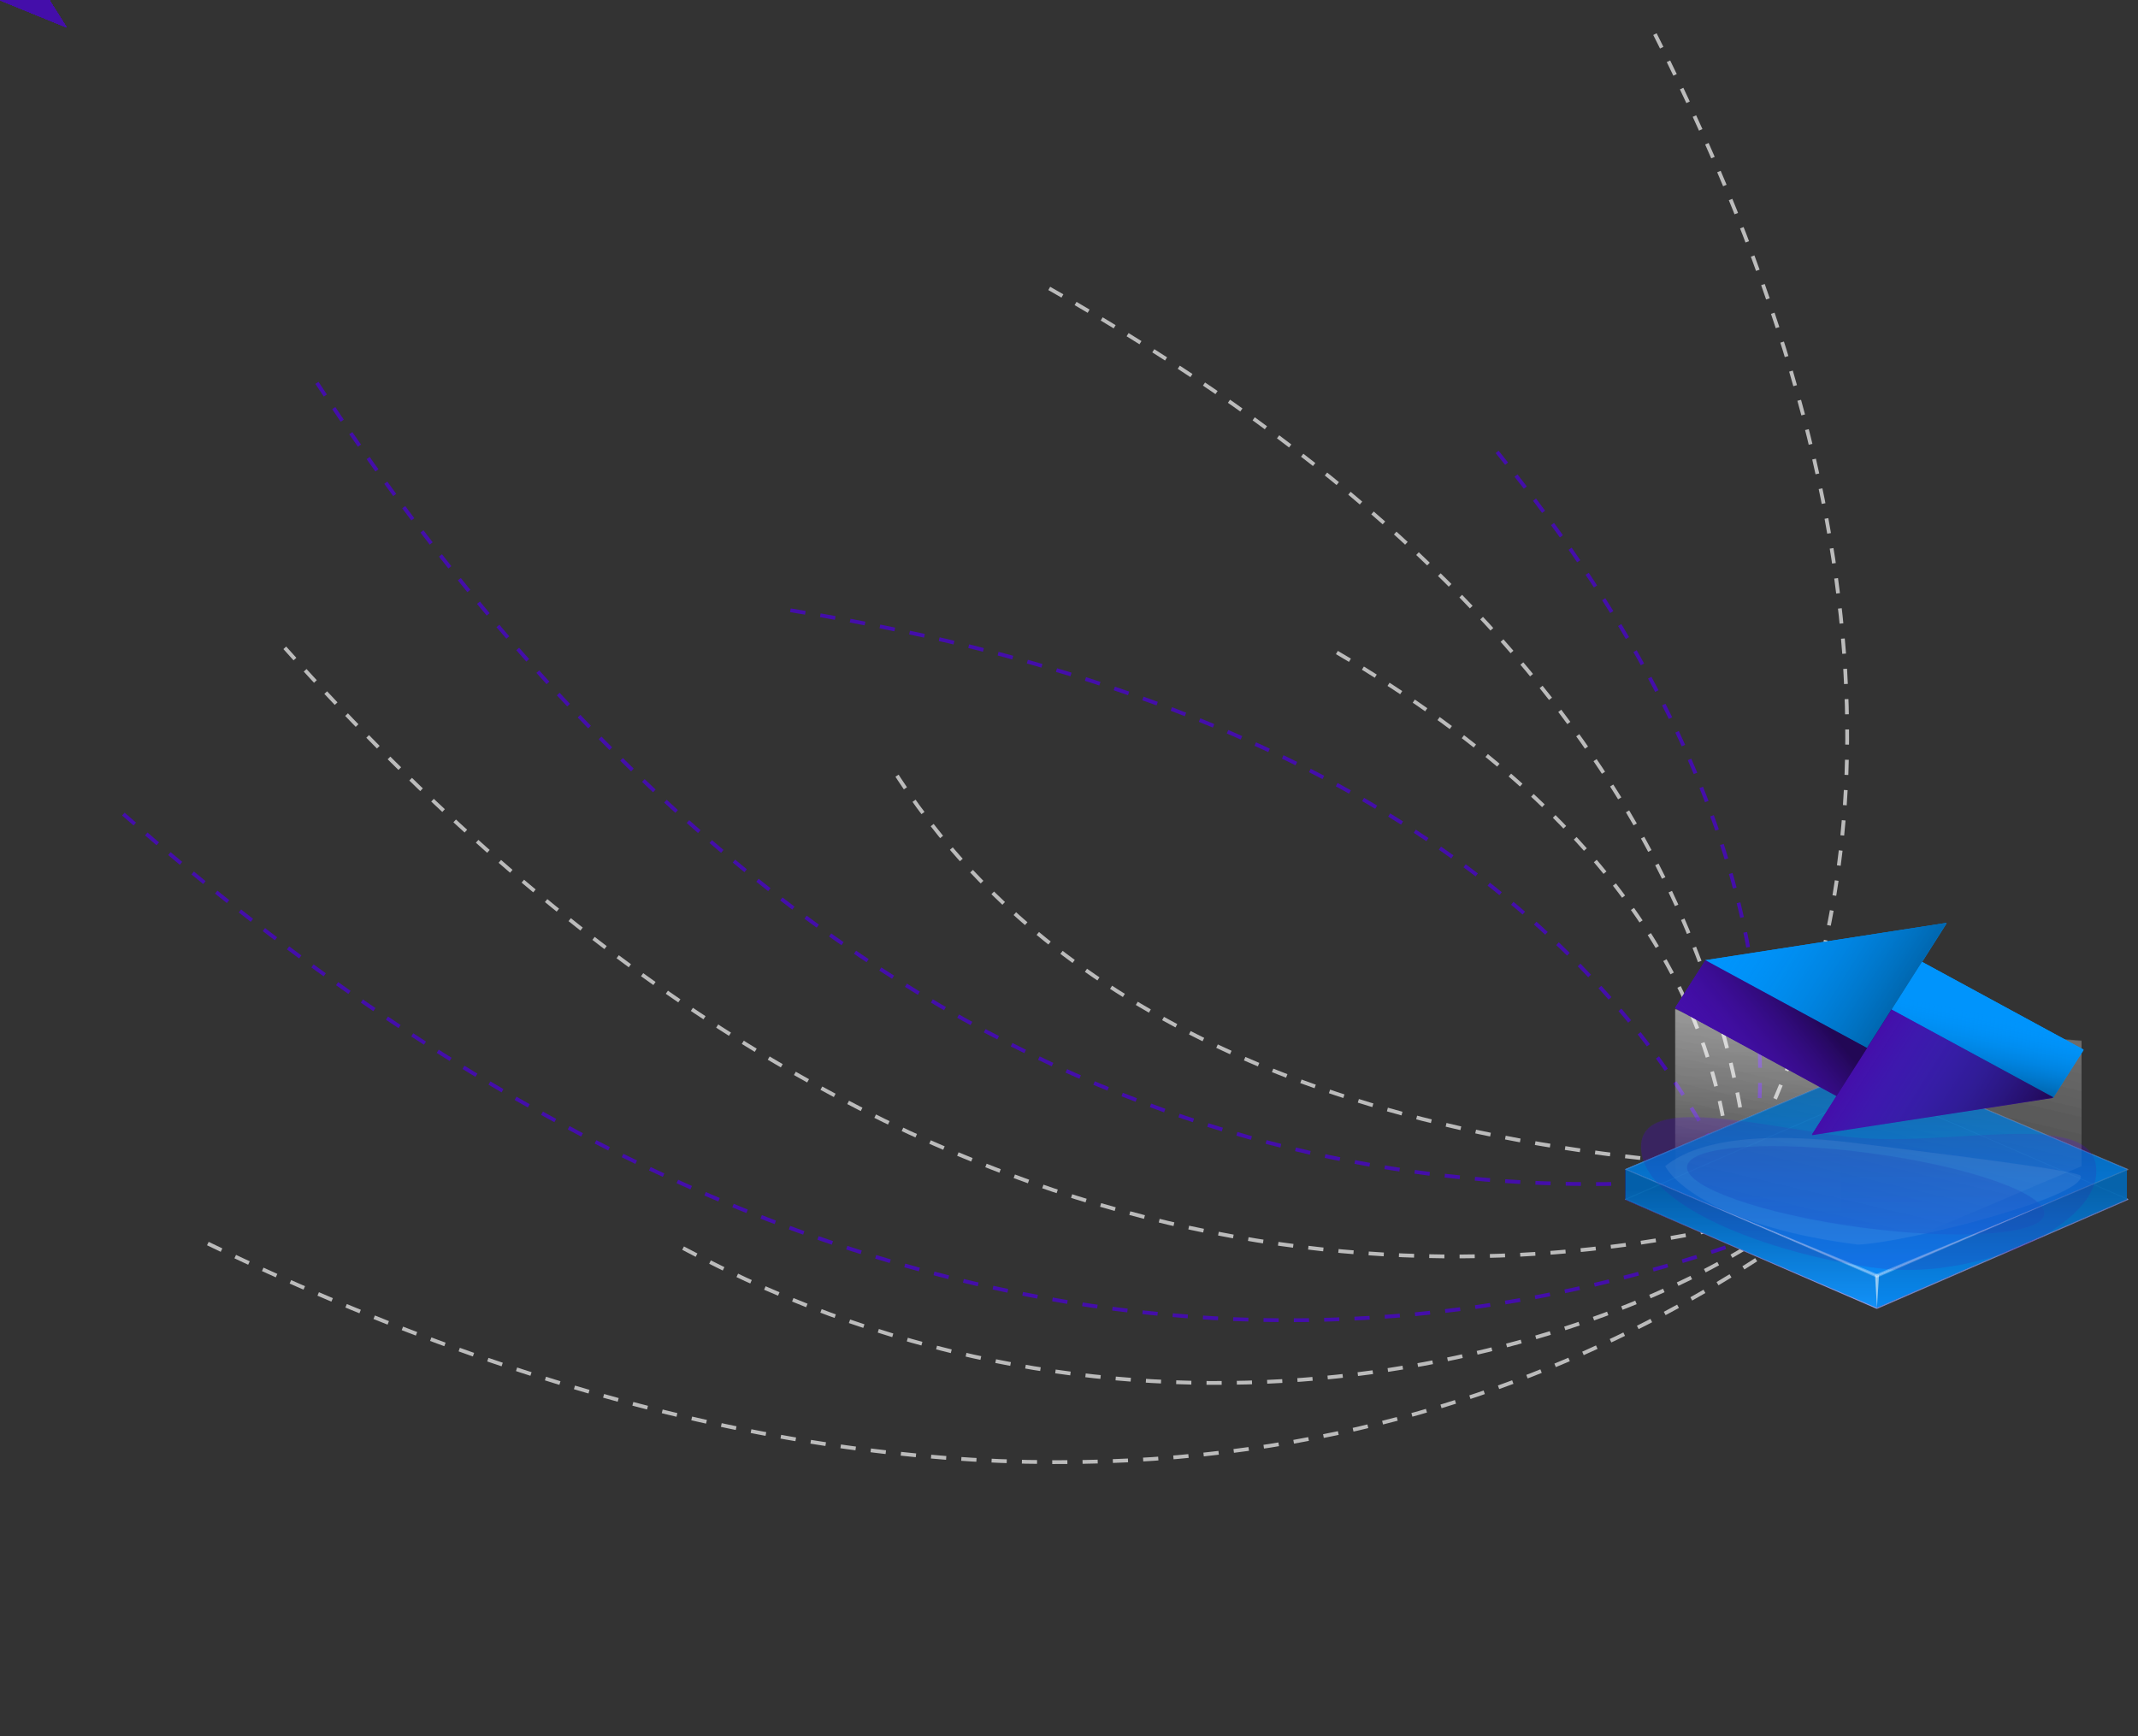 <svg xmlns="http://www.w3.org/2000/svg"
    xmlns:xlink="http://www.w3.org/1999/xlink" viewBox="0 0 564 458">
    <rect x="0" y="0" width="564" height="458" fill="#333333" stroke="none"/>
    <defs>
        <style>.cls-1{fill:#87ff78;}.cls-2,.cls-3{fill:none;stroke-dasharray:4 4;}.cls-2{stroke:#bbb;}.cls-3{stroke:#440eaa;}.cls-4{fill:#fff;}.cls-5{fill:#440eaa;}.cls-15,.cls-16,.cls-17,.cls-18,.cls-19,.cls-20,.cls-22,.cls-23,.cls-24,.cls-25,.cls-26,.cls-28,.cls-29,.cls-30,.cls-31,.cls-32,.cls-33,.cls-34,.cls-35,.cls-36,.cls-6,.cls-7,.cls-8,.cls-9{isolation:isolate;}.cls-17,.cls-6{opacity:0.7;}.cls-6{fill:url(#linear-gradient);}.cls-18,.cls-19,.cls-20,.cls-24,.cls-25,.cls-26,.cls-7,.cls-8,.cls-9{opacity:0.9;}.cls-7{fill:url(#linear-gradient-2);}.cls-8{fill:url(#linear-gradient-3);}.cls-9{fill:url(#linear-gradient-4);}.cls-10,.cls-16,.cls-23{opacity:0.2;}.cls-11{fill:url(#linear-gradient-5);}.cls-12,.cls-30,.cls-31,.cls-34,.cls-35,.cls-36{opacity:0.5;}.cls-13,.cls-28,.cls-29,.cls-32,.cls-33{opacity:0.3;}.cls-14{fill:#f3f8ff;}.cls-15,.cls-22{opacity:0.1;}.cls-15{fill:url(#linear-gradient-7);}.cls-16{fill:url(#linear-gradient-8);}.cls-17{fill:url(#linear-gradient-9);}.cls-18{fill:url(#linear-gradient-10);}.cls-19{fill:url(#linear-gradient-11);}.cls-20{fill:url(#linear-gradient-12);}.cls-21{fill:url(#linear-gradient-13);}.cls-22{fill:url(#linear-gradient-15);}.cls-23{fill:url(#linear-gradient-16);}.cls-24{fill:url(#linear-gradient-18);}.cls-25{fill:url(#linear-gradient-19);}.cls-26{fill:url(#linear-gradient-20);}.cls-27{fill:#0094fc;}.cls-28{fill:url(#linear-gradient-25);}.cls-29{fill:url(#linear-gradient-26);}.cls-30{fill:url(#linear-gradient-27);}.cls-31{fill:url(#linear-gradient-28);}.cls-32{fill:url(#linear-gradient-29);}.cls-33{fill:url(#linear-gradient-30);}.cls-34{fill:url(#linear-gradient-31);}.cls-35{fill:url(#linear-gradient-32);}.cls-36{fill:url(#linear-gradient-36);}</style>
        <linearGradient id="linear-gradient" x1="495.08" y1="907.52" x2="495.08" y2="965.15" gradientTransform="translate(0 -620)" gradientUnits="userSpaceOnUse">
            <stop offset="0" stop-color="#6483cb"/>
            <stop offset="1" stop-color="#8da7e2"/>
        </linearGradient>
        <linearGradient id="linear-gradient-2" x1="528.07" y1="966.3" x2="528.07" y2="933.53" gradientTransform="translate(0 -620)" gradientUnits="userSpaceOnUse">
            <stop offset="0" stop-color="#532d9d"/>
            <stop offset="1" stop-color="#422a72"/>
        </linearGradient>
        <linearGradient id="linear-gradient-3" x1="461.92" y1="966.3" x2="461.92" y2="933.56" gradientTransform="translate(0 -620)" gradientUnits="userSpaceOnUse">
            <stop offset="0" stop-color="#b792ff"/>
            <stop offset="1" stop-color="#21035a"/>
        </linearGradient>
        <linearGradient id="linear-gradient-4" x1="494.97" y1="958.73" x2="494.97" y2="908.37" gradientTransform="translate(0 -620)" gradientUnits="userSpaceOnUse">
            <stop offset="0" stop-color="#682bdc"/>
            <stop offset="1" stop-color="#190440"/>
        </linearGradient>
        <linearGradient id="linear-gradient-5" x1="495.08" y1="900.31" x2="495.08" y2="956.68" gradientTransform="translate(0 -620)" gradientUnits="userSpaceOnUse">
            <stop offset="0" stop-color="#6483cb"/>
            <stop offset="1" stop-color="#fff"/>
        </linearGradient>
        <linearGradient id="linear-gradient-7" x1="500.18" y1="887.18" x2="487.23" y2="942.28" gradientTransform="translate(0 -620)" gradientUnits="userSpaceOnUse">
            <stop offset="0" stop-color="#fff"/>
            <stop offset="1" stop-color="#fff" stop-opacity="0"/>
        </linearGradient>
        <linearGradient id="linear-gradient-8" x1="463.9" y1="886.15" x2="463.9" y2="940.87" xlink:href="#linear-gradient-7"/>
        <linearGradient id="linear-gradient-9" x1="495.08" y1="907.67" x2="495.08" y2="965.31" xlink:href="#linear-gradient"/>
        <linearGradient id="linear-gradient-10" x1="528.07" y1="966.46" x2="528.07" y2="933.7" xlink:href="#linear-gradient-2"/>
        <linearGradient id="linear-gradient-11" x1="461.92" y1="966.47" x2="461.92" y2="933.72" xlink:href="#linear-gradient-3"/>
        <linearGradient id="linear-gradient-12" x1="494.97" y1="958.89" x2="494.97" y2="908.53" xlink:href="#linear-gradient-4"/>
        <linearGradient id="linear-gradient-13" x1="495.08" y1="900.48" x2="495.08" y2="956.85" xlink:href="#linear-gradient-5"/>
        <linearGradient id="linear-gradient-15" x1="500.18" y1="887.35" x2="487.23" y2="942.45" xlink:href="#linear-gradient-7"/>
        <linearGradient id="linear-gradient-16" x1="463.9" y1="886.31" x2="463.9" y2="941.04" xlink:href="#linear-gradient-7"/>
        <linearGradient id="linear-gradient-18" x1="528.07" y1="966.3" x2="528.07" y2="933.53" gradientTransform="translate(0 -620)" gradientUnits="userSpaceOnUse">
            <stop offset="0" stop-color="#0094fc"/>
            <stop offset="1" stop-color="#0069b2"/>
        </linearGradient>
        <linearGradient id="linear-gradient-19" x1="461.92" y1="966.3" x2="461.92" y2="933.56" gradientTransform="translate(0 -620)" gradientUnits="userSpaceOnUse">
            <stop offset="0" stop-color="#0094fc"/>
            <stop offset="1" stop-color="#0069b3"/>
        </linearGradient>
        <linearGradient id="linear-gradient-20" x1="494.97" y1="958.73" x2="494.97" y2="908.37" gradientTransform="translate(0 -620)" gradientUnits="userSpaceOnUse">
            <stop offset="0" stop-color="#0094fc"/>
            <stop offset="1" stop-color="#006bb6"/>
        </linearGradient>
        <linearGradient id="linear-gradient-25" x1="461.21" y1="855.39" x2="502.14" y2="881.4" gradientTransform="translate(0 -620)" gradientUnits="userSpaceOnUse">
            <stop offset="0" stop-color="#0094fc" stop-opacity="0"/>
            <stop offset="1"/>
        </linearGradient>
        <linearGradient id="linear-gradient-26" x1="521.54" y1="904.76" x2="525.08" y2="887.97" gradientTransform="translate(0 -620)" gradientUnits="userSpaceOnUse">
            <stop offset="0"/>
            <stop offset="1" stop-color="#0094fc" stop-opacity="0"/>
        </linearGradient>
        <linearGradient id="linear-gradient-27" x1="476.27" y1="883.76" x2="454.58" y2="901.51" gradientTransform="translate(0 -620)" gradientUnits="userSpaceOnUse">
            <stop offset="0"/>
            <stop offset="1" stop-color="#361090" stop-opacity="0"/>
        </linearGradient>
        <linearGradient id="linear-gradient-28" x1="530.26" y1="927.37" x2="489.36" y2="901.37" xlink:href="#linear-gradient-26"/>
        <linearGradient id="linear-gradient-29" x1="461.21" y1="855.55" x2="502.14" y2="881.56" xlink:href="#linear-gradient-25"/>
        <linearGradient id="linear-gradient-30" x1="521.54" y1="904.93" x2="525.08" y2="888.13" xlink:href="#linear-gradient-26"/>
        <linearGradient id="linear-gradient-31" x1="476.27" y1="883.94" x2="454.58" y2="901.68" xlink:href="#linear-gradient-27"/>
        <linearGradient id="linear-gradient-32" x1="530.26" y1="927.52" x2="489.37" y2="901.54" xlink:href="#linear-gradient-26"/>
        <linearGradient id="linear-gradient-36" x1="530.25" y1="927.36" x2="489.36" y2="901.37" xlink:href="#linear-gradient-26"/>
    </defs>


<symbol id="arrow" height="14.25" width="17.6" enable-background="new 0 0 17.6 14.26" viewBox="0 0 17.6 14.26">
    <path d="m13.18 7.26a.3.3 0 0 1 0-.26l4.15-7-17.33 7.08 17.6 7.18z" fill="#440eaa"/>
</symbol>




            <g id="arrow_paths">
                <path id="path11" class="cls-2 arrow-path-11" d="M54.83,328.06c206.55,99.8,339.05,49.1,409,3.91"/>
                <path id="path10" class="cls-2 arrow-path-10" d="M180.2,329.26C298,392.5,415.52,358.34,464,327"/>
                <path id="path9" class="cls-3 arrow-path-9" d="M32.54,214.76C216.83,376.35,369.62,358.1,455.79,328.86"/>
                <path id="path8" class="cls-2 arrow-path-8" d="M75.13,170.9c152,170.1,295.19,170.55,378.1,153.3"/>
                <path id="path7" class="cls-3 arrow-path-7" d="M83.61,101C211,294.84,355,316.71,440.94,311.77"/>
                <path id="path6" class="cls-2 arrow-path-6" d="M440.65,306.34C310.35,293.81,257.76,238.7,235,202.06"/>
                <path id="path5" class="cls-3 arrow-path-5" d="M208.5,161c158.1,25.26,219.05,95.73,244,142.2"/>
                <path id="path4" class="cls-2 arrow-path-4" d="M352.67,172.14c81.57,47.73,99.31,99.79,103.11,130.7"/>
                <path id="path3" class="cls-2 arrow-path-3" d="M276.79,76.09c143.87,81.2,176.31,171.69,183.8,225.62"/>
                <path id="path2" class="cls-3 arrow-path-2" d="M394.94,119.21c76.34,94.11,74.13,164.6,64.73,203.41"/>
                <path id="path1" class="cls-2 arrow-path-1" d="M436.57,9c74.61,147.4,51.36,240.69,27.66,289.7"/>

            </g>


    <use id="arrow_1" class="arrow" href="#arrow" x="0" y="-7" height="14.25" width="17.6" />
    <use id="arrow_2" class="arrow" href="#arrow" x="0" y="-7" height="14.25" width="17.6" />
    <use id="arrow_3" class="arrow" href="#arrow" x="0" y="-7" height="14.25" width="17.6" />
    <use id="arrow_4" class="arrow" href="#arrow" x="0" y="-7" height="14.25" width="17.6" />
    <use id="arrow_5" class="arrow" href="#arrow" x="0" y="-7" height="14.25" width="17.6" />
    <use id="arrow_6" class="arrow" href="#arrow" x="0" y="-7" height="14.25" width="17.6" />
    <use id="arrow_7" class="arrow" href="#arrow" x="0" y="-7" height="14.25" width="17.6" />
    <use id="arrow_8" class="arrow" href="#arrow" x="0" y="-7" height="14.25" width="17.6" />
    <use id="arrow_9" class="arrow" href="#arrow" x="0" y="-7" height="14.25" width="17.6" />
    <use id="arrow_10" class="arrow" href="#arrow" x="0" y="-7" height="14.25" width="17.6" />
    <use id="arrow_11" class="arrow" href="#arrow" x="0" y="-7" height="14.25" width="17.6" />

            <g id="base">
                <path class="cls-6" d="M495.08,345.15h.06l66.36-28.8-.21-.1-66.21-28.73H495l-66.37,28.81.22.09ZM561,316.32l-65.88,28.6-65.88-28.6,65.88-28.6Z"/>
                <path class="cls-7" d="M495.07,345v-8.3l66-28.31v8Z"/>
                <path class="cls-8" d="M495.07,345v-8.31l-66.3-28.27v8Z"/>
                <path class="cls-9" d="M494.92,280.43l-66.16,28,66.3,28.28,66.12-28.28Z"/>
                <g class="cls-10">
                    <path class="cls-11" d="M495.08,336.68l66.42-28.19-.21-.1-66.21-28.08H495l-66.37,28.16.22.09ZM561,308.49l-65.88,27.95L429.2,308.49l65.88-27.95Z"/>
                    <path class="cls-11" d="M495.08,336.68l66.42-28.19-.21-.1-66.21-28.08H495l-66.37,28.16.22.09ZM561,308.49l-65.88,27.95L429.2,308.49l65.88-27.95Z"/>
                </g>
                <g class="cls-12">
                    <path class="cls-4" d="M495.15,344.86l-.53-8.5.53.24.52-.24Z"/>
                </g>
                <g class="cls-13">
                    <path class="cls-4" d="M540.7,317.23l-45.6,19.82v-.51l-.51-.27Z"/>
                </g>
                <g class="cls-13">
                    <path class="cls-4" d="M449.51,317.23l45.6,19.82v-.51l.51-.27Z"/>
                </g>
                <g class="cls-13">
                    <g class="cls-12">
                        <path class="cls-14" d="M548.94,310.25c.66,5.58-45.69,17.53-58.76,18.08-35-4.34-48.39-15.86-50.9-20.73,4-3.12,15.11-10.41,50.09-6.07S548.8,309.08,548.94,310.25Z"/>
                    </g>
                    <g class="cls-12">
                        <path class="cls-5" d="M552.94,307.71c1.8,15.51-31.51,30.13-57.45,26.87S434.75,319.27,433,303.76s28.14-7.19,54.07-3.92S551.14,292.2,552.94,307.71Z"/>
                    </g>
                    <g class="cls-12">
                        <ellipse class="cls-5" cx="492.18" cy="314.01" rx="9.88" ry="47.54" transform="translate(115.36 759.94) rotate(-82.34)"/>
                    </g>
                </g>
                <path class="cls-15" d="M442,311.11v-45l107.11,8.4v33.13L491.59,332Z"/>
                <path class="cls-16" d="M441.89,311.23V266.15L485,283.85l.91,41.79Z"/>
                <path class="cls-17" d="M495.08,345.31h.06L561.5,316.5l-.21-.09-66.21-28.74H495l-66.37,28.8.22.1ZM561,316.48l-65.88,28.6-65.88-28.6,65.88-28.59Z"/>
                <path class="cls-18" d="M495.07,345.14v-8.29l66-28.32v8Z"/>
                <path class="cls-19" d="M495.07,345.15v-8.31l-66.3-28.27v8Z"/>
                <path class="cls-20" d="M494.92,280.59l-66.16,28,66.3,28.28,66.12-28.28Z"/>
                <g class="cls-10">
                    <path class="cls-21" d="M495.08,336.85l66.42-28.2-.21-.09-66.21-28.08H495l-66.37,28.15.22.09ZM561,308.65l-65.88,28-65.88-28,65.88-27.95Z"/>
                    <path class="cls-21" d="M495.08,336.85l66.42-28.2-.21-.09-66.21-28.08H495l-66.37,28.15.22.09ZM561,308.65l-65.88,28-65.88-28,65.88-27.95Z"/>
                </g>
                <g class="cls-12">
                    <path class="cls-4" d="M495.15,345l-.53-8.5.53.24.52-.24Z"/>
                </g>
                <g class="cls-13">
                    <path class="cls-4" d="M540.7,317.4l-45.6,19.82v-.51l-.51-.28Z"/>
                </g>
                <g class="cls-13">
                    <path class="cls-4" d="M449.51,317.4l45.6,19.82v-.51l.51-.28Z"/>
                </g>
                <g class="cls-13">
                    <g class="cls-12">
                        <path class="cls-14" d="M548.94,310.41c.66,5.58-45.69,17.53-58.77,18.08-35-4.34-48.38-15.86-50.89-20.73,4-3.11,15.11-10.4,50.09-6.07S548.8,309.24,548.94,310.41Z"/>
                    </g>
                    <g class="cls-12">
                        <path class="cls-5" d="M552.94,307.88c1.8,15.51-31.51,30.13-57.45,26.86s-60.74-15.3-62.54-30.81,28.14-7.2,54.07-3.93S551.14,292.37,552.94,307.88Z"/>
                    </g>
                    <g class="cls-12">
                        <ellipse class="cls-5" cx="492.18" cy="314.18" rx="9.88" ry="47.54" transform="translate(115.2 760.08) rotate(-82.34)"/>
                    </g>
                </g>
                <path class="cls-22" d="M442,311.27v-45l107.11,8.41V307.8l-57.53,24.38Z"/>
                <path class="cls-23" d="M441.89,311.4V266.31L485,284l.91,41.78Z"/>
                <path class="cls-6" d="M495.08,345.15h.06l66.36-28.8-.21-.1-66.21-28.73H495l-66.37,28.81.22.09ZM561,316.32l-65.88,28.6-65.88-28.6,65.88-28.6Z"/>
                <path class="cls-24" d="M495.07,345v-8.3l66-28.31v8Z"/>
                <path class="cls-25" d="M495.07,345v-8.31l-66.3-28.27v8Z"/>
                <path class="cls-26" d="M494.92,280.43l-66.16,28,66.3,28.28,66.12-28.28Z"/>
                <g class="cls-10">
                    <path class="cls-11" d="M495.08,336.68l66.42-28.19-.21-.1-66.21-28.08H495l-66.37,28.16.22.09ZM561,308.49l-65.88,27.95L429.2,308.49l65.88-27.95Z"/>
                    <path class="cls-11" d="M495.08,336.68l66.42-28.19-.21-.1-66.21-28.08H495l-66.37,28.16.22.09ZM561,308.49l-65.88,27.95L429.2,308.49l65.88-27.95Z"/>
                </g>
                <g class="cls-12">
                    <path class="cls-4" d="M495.15,344.86l-.53-8.5.53.24.52-.24Z"/>
                </g>
                <g class="cls-13">
                    <path class="cls-4" d="M540.7,317.23l-45.6,19.82v-.51l-.51-.27Z"/>
                </g>
                <g class="cls-13">
                    <path class="cls-4" d="M449.51,317.23l45.6,19.82v-.51l.51-.27Z"/>
                </g>
                <g class="cls-13">
                    <g class="cls-12">
                        <path class="cls-14" d="M548.94,310.25c.66,5.58-45.69,17.53-58.77,18.08-35-4.34-48.38-15.86-50.89-20.73,4-3.12,15.11-10.41,50.09-6.07S548.8,309.08,548.94,310.25Z"/>
                    </g>
                    <g class="cls-12">
                        <path class="cls-5" d="M552.94,307.71c1.8,15.51-31.51,30.13-57.45,26.87S434.75,319.27,433,303.76s28.14-7.19,54.07-3.92S551.14,292.2,552.94,307.71Z"/>
                    </g>
                    <g class="cls-12">
                        <ellipse class="cls-5" cx="492.17" cy="314.01" rx="9.88" ry="47.54" transform="translate(115.35 759.93) rotate(-82.34)"/>
                    </g>
                </g>
                <path class="cls-15" d="M442,311.11v-45l107.11,8.4v33.13L491.59,332Z"/>
                <path class="cls-16" d="M441.89,311.23V266.15L485,283.85l.91,41.79Z"/>
            </g>
            <g id="top">
                <path class="cls-27" d="M449.82,253.31l63.69-9.85-21,33.09Z"/>
                <path class="cls-28" d="M449.82,253.31l63.69-9.85-21,33.09Z"/>
                <path class="cls-5" d="M541.71,289.45,478,299.31l21-33.09Z"/>
                <path class="cls-27" d="M507,253.73l42.64,23.16-8,12.55L499,266.28Z"/>
                <path class="cls-29" d="M507,253.73l42.64,23.16-8,12.55L499,266.28Z"/>
                <path class="cls-5" d="M449.89,253.32l42.64,23.16-8,12.55-42.64-23.16Z"/>
                <path class="cls-30" d="M449.89,253.32l42.64,23.16-8,12.55-42.64-23.16Z"/>
                <path class="cls-31" d="M541.65,289.45,478,299.3l21-33.09Z"/>
                <path class="cls-27" d="M449.82,253.48l63.69-9.86-21,33.09Z"/>
                <path class="cls-32" d="M449.82,253.48l63.69-9.86-21,33.09Z"/>
                <path class="cls-5" d="M541.71,289.62,478,299.47l21-33.08Z"/>
                <path class="cls-27" d="M507,253.89l42.64,23.16-8,12.55L499,266.44Z"/>
                <path class="cls-33" d="M507,253.89l42.64,23.16-8,12.55L499,266.44Z"/>
                <path class="cls-5" d="M449.89,253.49l42.64,23.16-8,12.55L441.91,266Z"/>
                <path class="cls-34" d="M449.89,253.49l42.64,23.16-8,12.55L441.91,266Z"/>
                <path class="cls-35" d="M541.64,289.61,478,299.46l21-33.08Z"/>
                <path class="cls-27" d="M449.82,253.31l63.69-9.85-21,33.09Z"/>
                <path class="cls-5" d="M541.71,289.45,478,299.31l21-33.09Z"/>
                <path class="cls-27" d="M507,253.73l42.64,23.16-8,12.55L499,266.28Z"/>
                <path class="cls-5" d="M449.89,253.32l42.64,23.16-8,12.55-42.64-23.16Z"/>
                <path class="cls-28" d="M449.82,253.31l63.69-9.85-21,33.09Z"/>
                <path class="cls-29" d="M507,253.73l42.64,23.16-8,12.55L499,266.28Z"/>
                <path class="cls-30" d="M449.89,253.32l42.64,23.16-8,12.55-42.64-23.16Z"/>
                <path class="cls-36" d="M541.64,289.45,478,299.3l21-33.09Z"/>
            </g>



</svg>